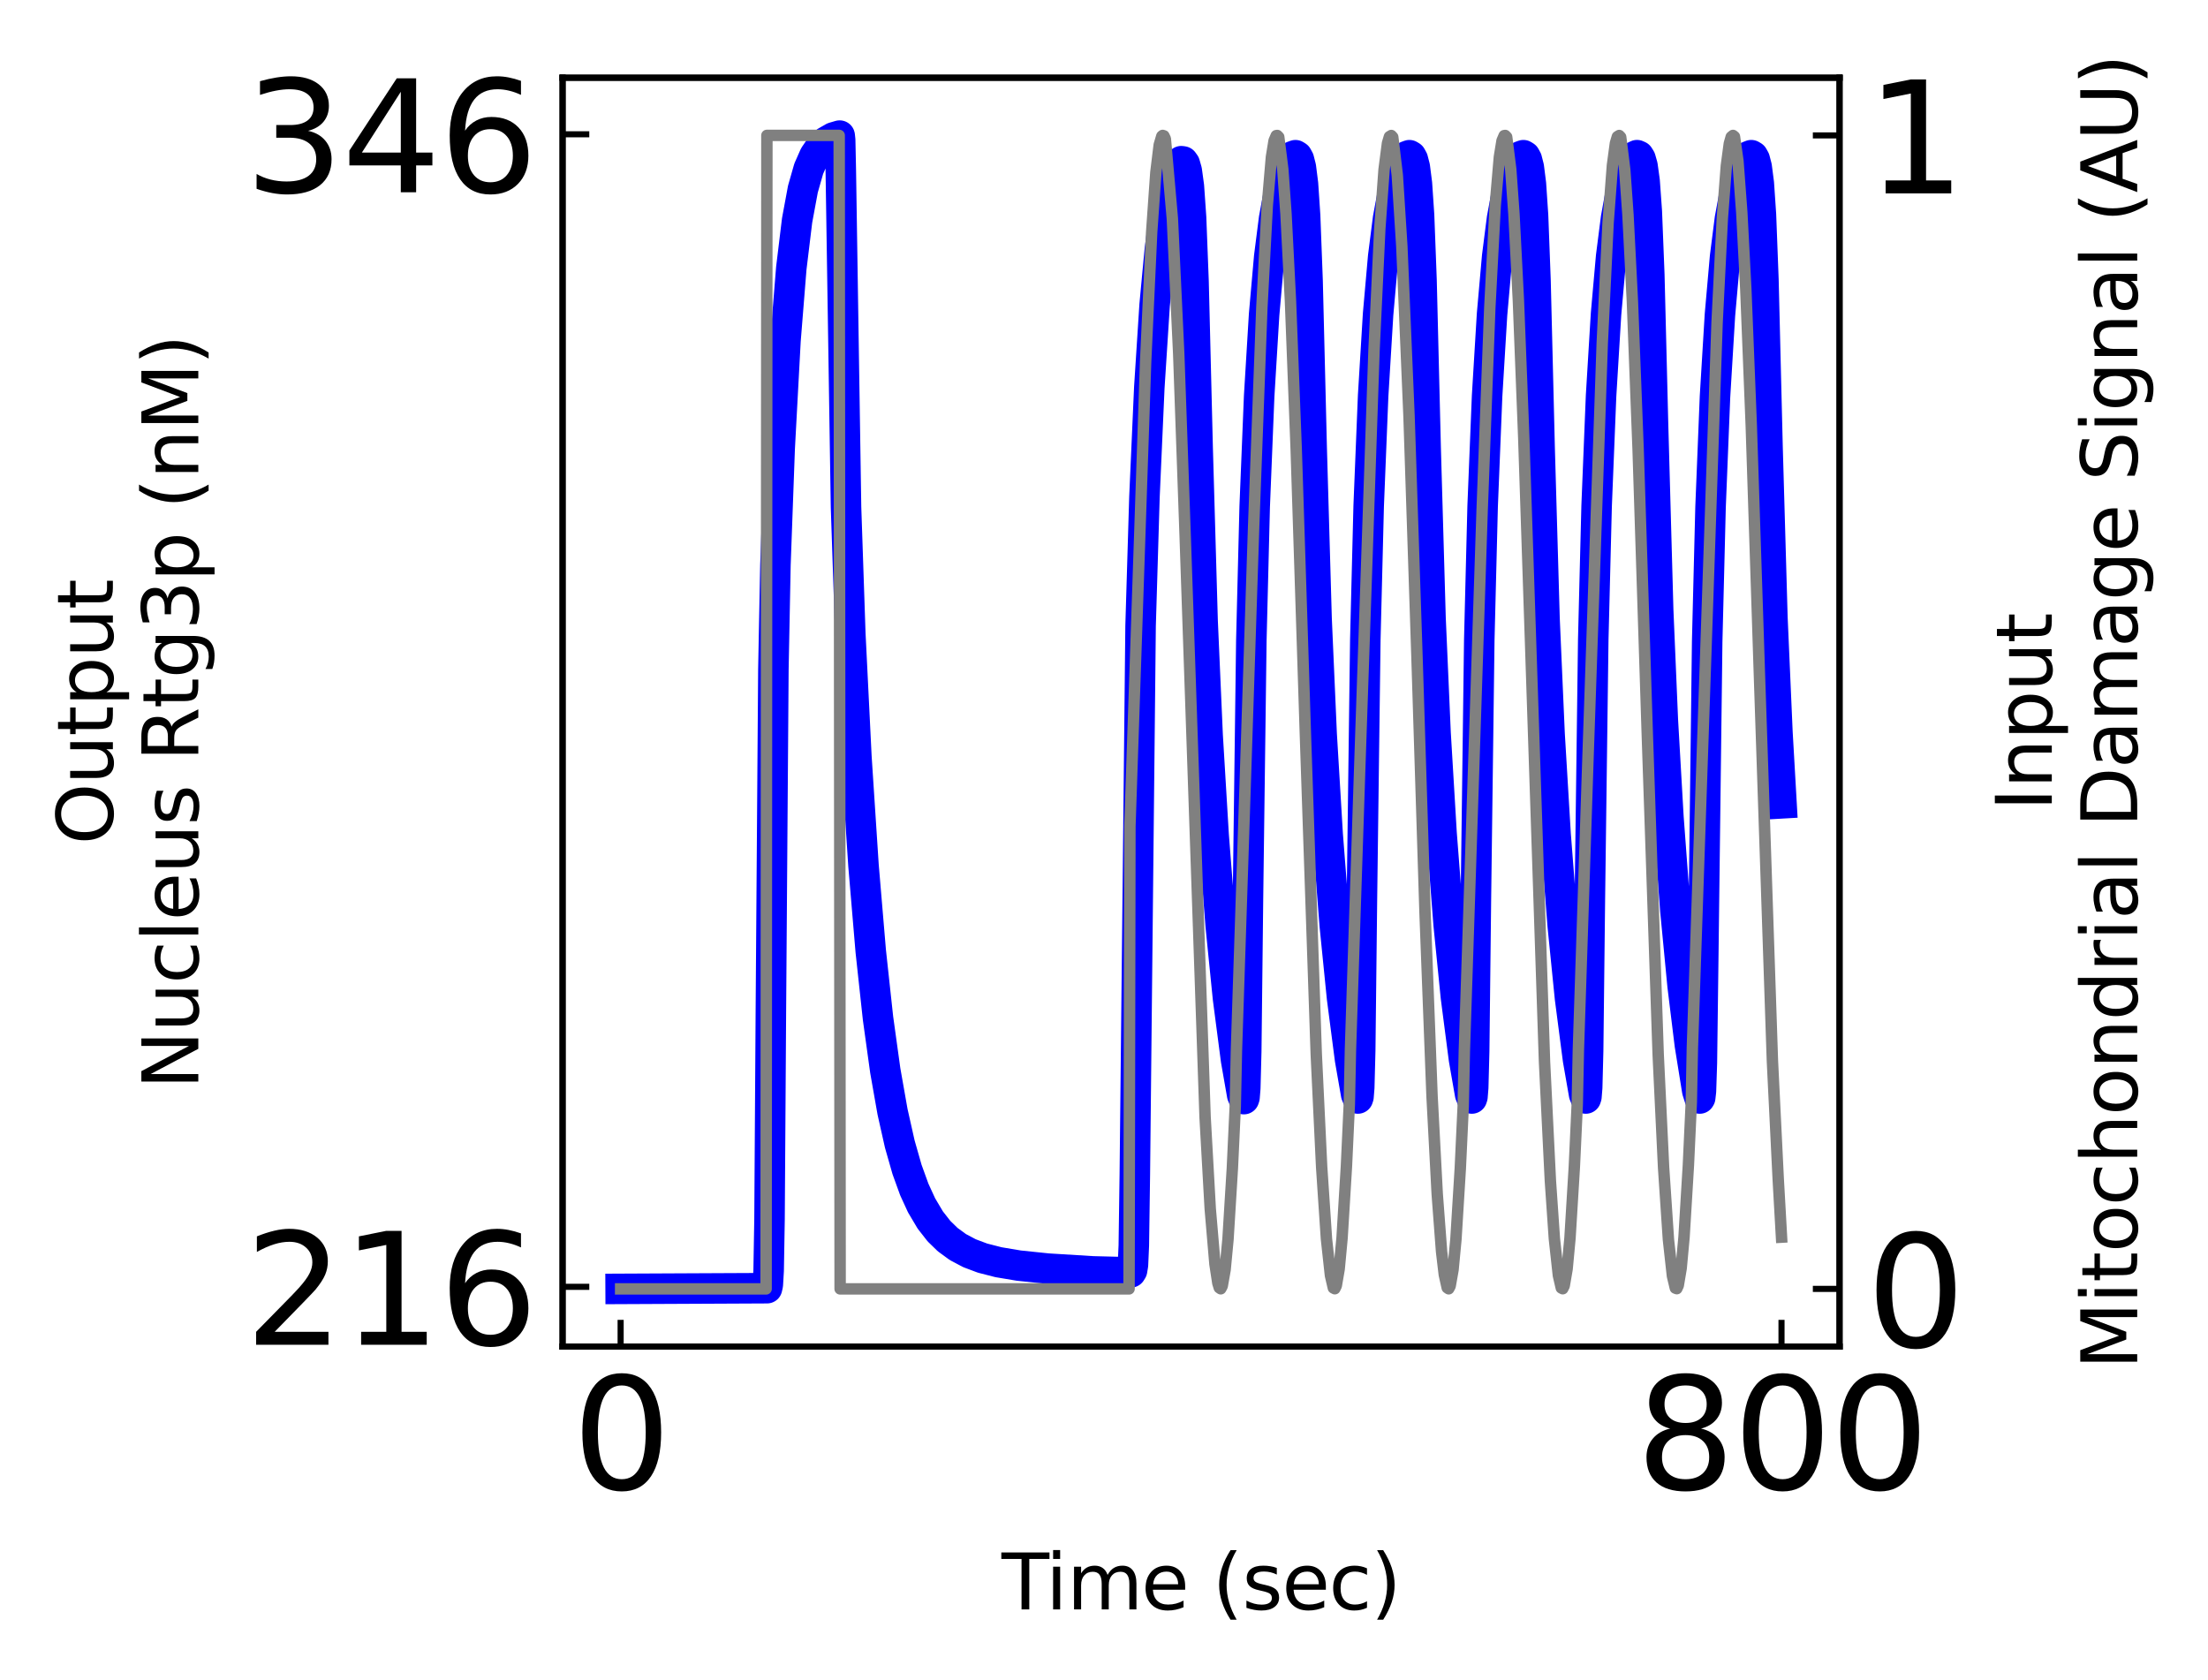 <?xml version="1.0" encoding="utf-8" standalone="no"?>
<!DOCTYPE svg PUBLIC "-//W3C//DTD SVG 1.1//EN"
  "http://www.w3.org/Graphics/SVG/1.1/DTD/svg11.dtd">
<svg height="220.242pt" version="1.1" viewBox="0 0 289.452 220.242" width="289.452pt" xmlns="http://www.w3.org/2000/svg" xmlns:xlink="http://www.w3.org/1999/xlink">
 <defs>
  <style type="text/css">*{stroke-linecap:butt;stroke-linejoin:round;}</style>
 </defs>
 <g id="figure_1">
  <g id="patch_1">
   <path d="M -0 220.242 
L 289.452 220.242 
L 289.452 0 
L -0 0 
z
" style="fill:none;"/>
  </g>
  <g id="axes_1">
   <g id="patch_2">
    <path d="M 73.751 176.508 
L 241.151 176.508 
L 241.151 10.188 
L 73.751 10.188 
z
" style="fill:none;"/>
   </g>
   <g id="matplotlib.axis_1">
    <g id="xtick_1">
     <g id="line2d_1">
      <defs>
       <path d="M 0 0 
L 0 -3.5 
" id="m66bf17d774" style="stroke:#000000;stroke-width:0.8;"/>
      </defs>
      <g>
       <use style="stroke:#000000;stroke-width:0.8;" x="81.36" xlink:href="#m66bf17d774" y="176.508"/>
      </g>
     </g>
     <g id="text_1">
      <!-- 0 -->
      <g transform="translate(74.998 195.205)scale(0.2 -0.2)">
       <defs>
        <path d="M 2034 4250 
Q 1547 4250 1301 3770 
Q 1056 3291 1056 2328 
Q 1056 1369 1301 889 
Q 1547 409 2034 409 
Q 2525 409 2770 889 
Q 3016 1369 3016 2328 
Q 3016 3291 2770 3770 
Q 2525 4250 2034 4250 
z
M 2034 4750 
Q 2819 4750 3233 4129 
Q 3647 3509 3647 2328 
Q 3647 1150 3233 529 
Q 2819 -91 2034 -91 
Q 1250 -91 836 529 
Q 422 1150 422 2328 
Q 422 3509 836 4129 
Q 1250 4750 2034 4750 
z
" id="DejaVuSans-30" transform="scale(0.016)"/>
       </defs>
       <use xlink:href="#DejaVuSans-30"/>
      </g>
     </g>
    </g>
    <g id="xtick_2">
     <g id="line2d_2">
      <g>
       <use style="stroke:#000000;stroke-width:0.8;" x="233.542" xlink:href="#m66bf17d774" y="176.508"/>
      </g>
     </g>
     <g id="text_2">
      <!-- 800 -->
      <g transform="translate(214.454 195.205)scale(0.2 -0.2)">
       <defs>
        <path d="M 2034 2216 
Q 1584 2216 1326 1975 
Q 1069 1734 1069 1313 
Q 1069 891 1326 650 
Q 1584 409 2034 409 
Q 2484 409 2743 651 
Q 3003 894 3003 1313 
Q 3003 1734 2745 1975 
Q 2488 2216 2034 2216 
z
M 1403 2484 
Q 997 2584 770 2862 
Q 544 3141 544 3541 
Q 544 4100 942 4425 
Q 1341 4750 2034 4750 
Q 2731 4750 3128 4425 
Q 3525 4100 3525 3541 
Q 3525 3141 3298 2862 
Q 3072 2584 2669 2484 
Q 3125 2378 3379 2068 
Q 3634 1759 3634 1313 
Q 3634 634 3220 271 
Q 2806 -91 2034 -91 
Q 1263 -91 848 271 
Q 434 634 434 1313 
Q 434 1759 690 2068 
Q 947 2378 1403 2484 
z
M 1172 3481 
Q 1172 3119 1398 2916 
Q 1625 2713 2034 2713 
Q 2441 2713 2670 2916 
Q 2900 3119 2900 3481 
Q 2900 3844 2670 4047 
Q 2441 4250 2034 4250 
Q 1625 4250 1398 4047 
Q 1172 3844 1172 3481 
z
" id="DejaVuSans-38" transform="scale(0.016)"/>
       </defs>
       <use xlink:href="#DejaVuSans-38"/>
       <use x="63.623" xlink:href="#DejaVuSans-30"/>
       <use x="127.246" xlink:href="#DejaVuSans-30"/>
      </g>
     </g>
    </g>
    <g id="text_3">
     <!-- Time (sec) -->
     <g transform="translate(131.296 210.962)scale(0.1 -0.1)">
      <defs>
       <path d="M -19 4666 
L 3928 4666 
L 3928 4134 
L 2272 4134 
L 2272 0 
L 1638 0 
L 1638 4134 
L -19 4134 
L -19 4666 
z
" id="DejaVuSans-54" transform="scale(0.016)"/>
       <path d="M 603 3500 
L 1178 3500 
L 1178 0 
L 603 0 
L 603 3500 
z
M 603 4863 
L 1178 4863 
L 1178 4134 
L 603 4134 
L 603 4863 
z
" id="DejaVuSans-69" transform="scale(0.016)"/>
       <path d="M 3328 2828 
Q 3544 3216 3844 3400 
Q 4144 3584 4550 3584 
Q 5097 3584 5394 3201 
Q 5691 2819 5691 2113 
L 5691 0 
L 5113 0 
L 5113 2094 
Q 5113 2597 4934 2840 
Q 4756 3084 4391 3084 
Q 3944 3084 3684 2787 
Q 3425 2491 3425 1978 
L 3425 0 
L 2847 0 
L 2847 2094 
Q 2847 2600 2669 2842 
Q 2491 3084 2119 3084 
Q 1678 3084 1418 2786 
Q 1159 2488 1159 1978 
L 1159 0 
L 581 0 
L 581 3500 
L 1159 3500 
L 1159 2956 
Q 1356 3278 1631 3431 
Q 1906 3584 2284 3584 
Q 2666 3584 2933 3390 
Q 3200 3197 3328 2828 
z
" id="DejaVuSans-6d" transform="scale(0.016)"/>
       <path d="M 3597 1894 
L 3597 1613 
L 953 1613 
Q 991 1019 1311 708 
Q 1631 397 2203 397 
Q 2534 397 2845 478 
Q 3156 559 3463 722 
L 3463 178 
Q 3153 47 2828 -22 
Q 2503 -91 2169 -91 
Q 1331 -91 842 396 
Q 353 884 353 1716 
Q 353 2575 817 3079 
Q 1281 3584 2069 3584 
Q 2775 3584 3186 3129 
Q 3597 2675 3597 1894 
z
M 3022 2063 
Q 3016 2534 2758 2815 
Q 2500 3097 2075 3097 
Q 1594 3097 1305 2825 
Q 1016 2553 972 2059 
L 3022 2063 
z
" id="DejaVuSans-65" transform="scale(0.016)"/>
       <path id="DejaVuSans-20" transform="scale(0.016)"/>
       <path d="M 1984 4856 
Q 1566 4138 1362 3434 
Q 1159 2731 1159 2009 
Q 1159 1288 1364 580 
Q 1569 -128 1984 -844 
L 1484 -844 
Q 1016 -109 783 600 
Q 550 1309 550 2009 
Q 550 2706 781 3412 
Q 1013 4119 1484 4856 
L 1984 4856 
z
" id="DejaVuSans-28" transform="scale(0.016)"/>
       <path d="M 2834 3397 
L 2834 2853 
Q 2591 2978 2328 3040 
Q 2066 3103 1784 3103 
Q 1356 3103 1142 2972 
Q 928 2841 928 2578 
Q 928 2378 1081 2264 
Q 1234 2150 1697 2047 
L 1894 2003 
Q 2506 1872 2764 1633 
Q 3022 1394 3022 966 
Q 3022 478 2636 193 
Q 2250 -91 1575 -91 
Q 1294 -91 989 -36 
Q 684 19 347 128 
L 347 722 
Q 666 556 975 473 
Q 1284 391 1588 391 
Q 1994 391 2212 530 
Q 2431 669 2431 922 
Q 2431 1156 2273 1281 
Q 2116 1406 1581 1522 
L 1381 1569 
Q 847 1681 609 1914 
Q 372 2147 372 2553 
Q 372 3047 722 3315 
Q 1072 3584 1716 3584 
Q 2034 3584 2315 3537 
Q 2597 3491 2834 3397 
z
" id="DejaVuSans-73" transform="scale(0.016)"/>
       <path d="M 3122 3366 
L 3122 2828 
Q 2878 2963 2633 3030 
Q 2388 3097 2138 3097 
Q 1578 3097 1268 2742 
Q 959 2388 959 1747 
Q 959 1106 1268 751 
Q 1578 397 2138 397 
Q 2388 397 2633 464 
Q 2878 531 3122 666 
L 3122 134 
Q 2881 22 2623 -34 
Q 2366 -91 2075 -91 
Q 1284 -91 818 406 
Q 353 903 353 1747 
Q 353 2603 823 3093 
Q 1294 3584 2113 3584 
Q 2378 3584 2631 3529 
Q 2884 3475 3122 3366 
z
" id="DejaVuSans-63" transform="scale(0.016)"/>
       <path d="M 513 4856 
L 1013 4856 
Q 1481 4119 1714 3412 
Q 1947 2706 1947 2009 
Q 1947 1309 1714 600 
Q 1481 -109 1013 -844 
L 513 -844 
Q 928 -128 1133 580 
Q 1338 1288 1338 2009 
Q 1338 2731 1133 3434 
Q 928 4138 513 4856 
z
" id="DejaVuSans-29" transform="scale(0.016)"/>
      </defs>
      <use xlink:href="#DejaVuSans-54"/>
      <use x="57.959" xlink:href="#DejaVuSans-69"/>
      <use x="85.742" xlink:href="#DejaVuSans-6d"/>
      <use x="183.154" xlink:href="#DejaVuSans-65"/>
      <use x="244.678" xlink:href="#DejaVuSans-20"/>
      <use x="276.465" xlink:href="#DejaVuSans-28"/>
      <use x="315.479" xlink:href="#DejaVuSans-73"/>
      <use x="367.578" xlink:href="#DejaVuSans-65"/>
      <use x="429.102" xlink:href="#DejaVuSans-63"/>
      <use x="484.082" xlink:href="#DejaVuSans-29"/>
     </g>
    </g>
   </g>
   <g id="matplotlib.axis_2">
    <g id="ytick_1">
     <g id="line2d_3">
      <defs>
       <path d="M 0 0 
L 3.5 0 
" id="m8af5ecc81e" style="stroke:#000000;stroke-width:0.8;"/>
      </defs>
      <g>
       <use style="stroke:#000000;stroke-width:0.8;" x="73.751" xlink:href="#m8af5ecc81e" y="168.676"/>
      </g>
     </g>
     <g id="text_4">
      <!-- 216 -->
      <g transform="translate(32.076 176.275)scale(0.2 -0.2)">
       <defs>
        <path d="M 1228 531 
L 3431 531 
L 3431 0 
L 469 0 
L 469 531 
Q 828 903 1448 1529 
Q 2069 2156 2228 2338 
Q 2531 2678 2651 2914 
Q 2772 3150 2772 3378 
Q 2772 3750 2511 3984 
Q 2250 4219 1831 4219 
Q 1534 4219 1204 4116 
Q 875 4013 500 3803 
L 500 4441 
Q 881 4594 1212 4672 
Q 1544 4750 1819 4750 
Q 2544 4750 2975 4387 
Q 3406 4025 3406 3419 
Q 3406 3131 3298 2873 
Q 3191 2616 2906 2266 
Q 2828 2175 2409 1742 
Q 1991 1309 1228 531 
z
" id="DejaVuSans-32" transform="scale(0.016)"/>
        <path d="M 794 531 
L 1825 531 
L 1825 4091 
L 703 3866 
L 703 4441 
L 1819 4666 
L 2450 4666 
L 2450 531 
L 3481 531 
L 3481 0 
L 794 0 
L 794 531 
z
" id="DejaVuSans-31" transform="scale(0.016)"/>
        <path d="M 2113 2584 
Q 1688 2584 1439 2293 
Q 1191 2003 1191 1497 
Q 1191 994 1439 701 
Q 1688 409 2113 409 
Q 2538 409 2786 701 
Q 3034 994 3034 1497 
Q 3034 2003 2786 2293 
Q 2538 2584 2113 2584 
z
M 3366 4563 
L 3366 3988 
Q 3128 4100 2886 4159 
Q 2644 4219 2406 4219 
Q 1781 4219 1451 3797 
Q 1122 3375 1075 2522 
Q 1259 2794 1537 2939 
Q 1816 3084 2150 3084 
Q 2853 3084 3261 2657 
Q 3669 2231 3669 1497 
Q 3669 778 3244 343 
Q 2819 -91 2113 -91 
Q 1303 -91 875 529 
Q 447 1150 447 2328 
Q 447 3434 972 4092 
Q 1497 4750 2381 4750 
Q 2619 4750 2861 4703 
Q 3103 4656 3366 4563 
z
" id="DejaVuSans-36" transform="scale(0.016)"/>
       </defs>
       <use xlink:href="#DejaVuSans-32"/>
       <use x="63.623" xlink:href="#DejaVuSans-31"/>
       <use x="127.246" xlink:href="#DejaVuSans-36"/>
      </g>
     </g>
    </g>
    <g id="ytick_2">
     <g id="line2d_4">
      <g>
       <use style="stroke:#000000;stroke-width:0.8;" x="73.751" xlink:href="#m8af5ecc81e" y="17.602"/>
      </g>
     </g>
     <g id="text_5">
      <!-- 346 -->
      <g transform="translate(32.076 25.2)scale(0.2 -0.2)">
       <defs>
        <path d="M 2597 2516 
Q 3050 2419 3304 2112 
Q 3559 1806 3559 1356 
Q 3559 666 3084 287 
Q 2609 -91 1734 -91 
Q 1441 -91 1130 -33 
Q 819 25 488 141 
L 488 750 
Q 750 597 1062 519 
Q 1375 441 1716 441 
Q 2309 441 2620 675 
Q 2931 909 2931 1356 
Q 2931 1769 2642 2001 
Q 2353 2234 1838 2234 
L 1294 2234 
L 1294 2753 
L 1863 2753 
Q 2328 2753 2575 2939 
Q 2822 3125 2822 3475 
Q 2822 3834 2567 4026 
Q 2313 4219 1838 4219 
Q 1578 4219 1281 4162 
Q 984 4106 628 3988 
L 628 4550 
Q 988 4650 1302 4700 
Q 1616 4750 1894 4750 
Q 2613 4750 3031 4423 
Q 3450 4097 3450 3541 
Q 3450 3153 3228 2886 
Q 3006 2619 2597 2516 
z
" id="DejaVuSans-33" transform="scale(0.016)"/>
        <path d="M 2419 4116 
L 825 1625 
L 2419 1625 
L 2419 4116 
z
M 2253 4666 
L 3047 4666 
L 3047 1625 
L 3713 1625 
L 3713 1100 
L 3047 1100 
L 3047 0 
L 2419 0 
L 2419 1100 
L 313 1100 
L 313 1709 
L 2253 4666 
z
" id="DejaVuSans-34" transform="scale(0.016)"/>
       </defs>
       <use xlink:href="#DejaVuSans-33"/>
       <use x="63.623" xlink:href="#DejaVuSans-34"/>
       <use x="127.246" xlink:href="#DejaVuSans-36"/>
      </g>
     </g>
    </g>
    <g id="text_6">
     <!-- Output -->
     <g transform="translate(14.798 110.716)rotate(-90)scale(0.1 -0.1)">
      <defs>
       <path d="M 2522 4238 
Q 1834 4238 1429 3725 
Q 1025 3213 1025 2328 
Q 1025 1447 1429 934 
Q 1834 422 2522 422 
Q 3209 422 3611 934 
Q 4013 1447 4013 2328 
Q 4013 3213 3611 3725 
Q 3209 4238 2522 4238 
z
M 2522 4750 
Q 3503 4750 4090 4092 
Q 4678 3434 4678 2328 
Q 4678 1225 4090 567 
Q 3503 -91 2522 -91 
Q 1538 -91 948 565 
Q 359 1222 359 2328 
Q 359 3434 948 4092 
Q 1538 4750 2522 4750 
z
" id="DejaVuSans-4f" transform="scale(0.016)"/>
       <path d="M 544 1381 
L 544 3500 
L 1119 3500 
L 1119 1403 
Q 1119 906 1312 657 
Q 1506 409 1894 409 
Q 2359 409 2629 706 
Q 2900 1003 2900 1516 
L 2900 3500 
L 3475 3500 
L 3475 0 
L 2900 0 
L 2900 538 
Q 2691 219 2414 64 
Q 2138 -91 1772 -91 
Q 1169 -91 856 284 
Q 544 659 544 1381 
z
M 1991 3584 
L 1991 3584 
z
" id="DejaVuSans-75" transform="scale(0.016)"/>
       <path d="M 1172 4494 
L 1172 3500 
L 2356 3500 
L 2356 3053 
L 1172 3053 
L 1172 1153 
Q 1172 725 1289 603 
Q 1406 481 1766 481 
L 2356 481 
L 2356 0 
L 1766 0 
Q 1100 0 847 248 
Q 594 497 594 1153 
L 594 3053 
L 172 3053 
L 172 3500 
L 594 3500 
L 594 4494 
L 1172 4494 
z
" id="DejaVuSans-74" transform="scale(0.016)"/>
       <path d="M 1159 525 
L 1159 -1331 
L 581 -1331 
L 581 3500 
L 1159 3500 
L 1159 2969 
Q 1341 3281 1617 3432 
Q 1894 3584 2278 3584 
Q 2916 3584 3314 3078 
Q 3713 2572 3713 1747 
Q 3713 922 3314 415 
Q 2916 -91 2278 -91 
Q 1894 -91 1617 61 
Q 1341 213 1159 525 
z
M 3116 1747 
Q 3116 2381 2855 2742 
Q 2594 3103 2138 3103 
Q 1681 3103 1420 2742 
Q 1159 2381 1159 1747 
Q 1159 1113 1420 752 
Q 1681 391 2138 391 
Q 2594 391 2855 752 
Q 3116 1113 3116 1747 
z
" id="DejaVuSans-70" transform="scale(0.016)"/>
      </defs>
      <use xlink:href="#DejaVuSans-4f"/>
      <use x="78.711" xlink:href="#DejaVuSans-75"/>
      <use x="142.09" xlink:href="#DejaVuSans-74"/>
      <use x="181.299" xlink:href="#DejaVuSans-70"/>
      <use x="244.775" xlink:href="#DejaVuSans-75"/>
      <use x="308.154" xlink:href="#DejaVuSans-74"/>
     </g>
     <!-- Nucleus Rtg3p (nM) -->
     <g transform="translate(25.996 142.772)rotate(-90)scale(0.1 -0.1)">
      <defs>
       <path d="M 628 4666 
L 1478 4666 
L 3547 763 
L 3547 4666 
L 4159 4666 
L 4159 0 
L 3309 0 
L 1241 3903 
L 1241 0 
L 628 0 
L 628 4666 
z
" id="DejaVuSans-4e" transform="scale(0.016)"/>
       <path d="M 603 4863 
L 1178 4863 
L 1178 0 
L 603 0 
L 603 4863 
z
" id="DejaVuSans-6c" transform="scale(0.016)"/>
       <path d="M 2841 2188 
Q 3044 2119 3236 1894 
Q 3428 1669 3622 1275 
L 4263 0 
L 3584 0 
L 2988 1197 
Q 2756 1666 2539 1819 
Q 2322 1972 1947 1972 
L 1259 1972 
L 1259 0 
L 628 0 
L 628 4666 
L 2053 4666 
Q 2853 4666 3247 4331 
Q 3641 3997 3641 3322 
Q 3641 2881 3436 2590 
Q 3231 2300 2841 2188 
z
M 1259 4147 
L 1259 2491 
L 2053 2491 
Q 2509 2491 2742 2702 
Q 2975 2913 2975 3322 
Q 2975 3731 2742 3939 
Q 2509 4147 2053 4147 
L 1259 4147 
z
" id="DejaVuSans-52" transform="scale(0.016)"/>
       <path d="M 2906 1791 
Q 2906 2416 2648 2759 
Q 2391 3103 1925 3103 
Q 1463 3103 1205 2759 
Q 947 2416 947 1791 
Q 947 1169 1205 825 
Q 1463 481 1925 481 
Q 2391 481 2648 825 
Q 2906 1169 2906 1791 
z
M 3481 434 
Q 3481 -459 3084 -895 
Q 2688 -1331 1869 -1331 
Q 1566 -1331 1297 -1286 
Q 1028 -1241 775 -1147 
L 775 -588 
Q 1028 -725 1275 -790 
Q 1522 -856 1778 -856 
Q 2344 -856 2625 -561 
Q 2906 -266 2906 331 
L 2906 616 
Q 2728 306 2450 153 
Q 2172 0 1784 0 
Q 1141 0 747 490 
Q 353 981 353 1791 
Q 353 2603 747 3093 
Q 1141 3584 1784 3584 
Q 2172 3584 2450 3431 
Q 2728 3278 2906 2969 
L 2906 3500 
L 3481 3500 
L 3481 434 
z
" id="DejaVuSans-67" transform="scale(0.016)"/>
       <path d="M 3513 2113 
L 3513 0 
L 2938 0 
L 2938 2094 
Q 2938 2591 2744 2837 
Q 2550 3084 2163 3084 
Q 1697 3084 1428 2787 
Q 1159 2491 1159 1978 
L 1159 0 
L 581 0 
L 581 3500 
L 1159 3500 
L 1159 2956 
Q 1366 3272 1645 3428 
Q 1925 3584 2291 3584 
Q 2894 3584 3203 3211 
Q 3513 2838 3513 2113 
z
" id="DejaVuSans-6e" transform="scale(0.016)"/>
       <path d="M 628 4666 
L 1569 4666 
L 2759 1491 
L 3956 4666 
L 4897 4666 
L 4897 0 
L 4281 0 
L 4281 4097 
L 3078 897 
L 2444 897 
L 1241 4097 
L 1241 0 
L 628 0 
L 628 4666 
z
" id="DejaVuSans-4d" transform="scale(0.016)"/>
      </defs>
      <use xlink:href="#DejaVuSans-4e"/>
      <use x="74.805" xlink:href="#DejaVuSans-75"/>
      <use x="138.184" xlink:href="#DejaVuSans-63"/>
      <use x="193.164" xlink:href="#DejaVuSans-6c"/>
      <use x="220.947" xlink:href="#DejaVuSans-65"/>
      <use x="282.471" xlink:href="#DejaVuSans-75"/>
      <use x="345.85" xlink:href="#DejaVuSans-73"/>
      <use x="397.949" xlink:href="#DejaVuSans-20"/>
      <use x="429.736" xlink:href="#DejaVuSans-52"/>
      <use x="499.219" xlink:href="#DejaVuSans-74"/>
      <use x="538.428" xlink:href="#DejaVuSans-67"/>
      <use x="601.904" xlink:href="#DejaVuSans-33"/>
      <use x="665.527" xlink:href="#DejaVuSans-70"/>
      <use x="729.004" xlink:href="#DejaVuSans-20"/>
      <use x="760.791" xlink:href="#DejaVuSans-28"/>
      <use x="799.805" xlink:href="#DejaVuSans-6e"/>
      <use x="863.184" xlink:href="#DejaVuSans-4d"/>
      <use x="949.463" xlink:href="#DejaVuSans-29"/>
     </g>
    </g>
   </g>
   <g id="line2d_5">
    <path clip-path="url(#pb76202bd7f)" d="M 81.36 168.947 
L 100.552 168.856 
L 100.654 168.41 
L 100.763 166.552 
L 100.879 159.783 
L 101.056 132.582 
L 101.385 87.738 
L 101.653 74.048 
L 102.212 58.737 
L 102.973 44.618 
L 103.734 35.151 
L 104.495 28.887 
L 105.256 24.784 
L 106.017 22.117 
L 106.778 20.392 
L 107.539 19.279 
L 108.3 18.564 
L 109.251 18.017 
L 110.073 17.776 
L 110.08 17.794 
L 110.139 18.36 
L 110.222 22.299 
L 110.907 66.461 
L 111.467 83.018 
L 112.267 99.191 
L 113.199 113.445 
L 114.15 124.695 
L 115.101 133.469 
L 116.053 140.339 
L 117.004 145.729 
L 117.955 149.963 
L 118.906 153.294 
L 119.857 155.919 
L 120.808 157.991 
L 121.95 159.916 
L 123.091 161.375 
L 124.232 162.487 
L 125.564 163.461 
L 127.086 164.269 
L 128.798 164.912 
L 130.89 165.449 
L 133.553 165.896 
L 137.358 166.291 
L 143.255 166.653 
L 148.245 166.78 
L 148.404 166.524 
L 148.523 165.81 
L 148.635 163.272 
L 148.768 153.952 
L 149.522 82.045 
L 150.028 65.172 
L 150.666 50.796 
L 151.363 39.976 
L 152.04 32.758 
L 152.585 28.62 
L 153.269 24.967 
L 153.924 22.675 
L 154.468 21.508 
L 154.859 21.129 
L 155.096 21.165 
L 155.319 21.478 
L 155.574 22.365 
L 155.854 24.415 
L 156.139 28.497 
L 156.462 36.871 
L 157 58.646 
L 157.651 81.365 
L 158.311 96.386 
L 159.098 109.469 
L 160.031 121.405 
L 160.982 130.855 
L 162.039 138.957 
L 162.84 143.535 
L 163.064 144.072 
L 163.075 144.065 
L 163.147 143.846 
L 163.246 142.625 
L 163.372 137.805 
L 163.601 117.718 
L 164.041 83.948 
L 164.481 66.411 
L 165.066 51.946 
L 165.717 41.216 
L 166.387 33.64 
L 167.024 28.637 
L 167.732 24.842 
L 168.383 22.518 
L 169.001 21.093 
L 169.476 20.471 
L 169.824 20.345 
L 170.052 20.489 
L 170.275 20.901 
L 170.533 21.909 
L 170.812 24.112 
L 171.09 28.263 
L 171.413 36.795 
L 171.951 58.711 
L 172.594 81.105 
L 173.258 96.22 
L 174.049 109.394 
L 174.984 121.369 
L 175.935 130.828 
L 176.986 138.901 
L 177.781 143.455 
L 178.005 143.992 
L 178.016 143.985 
L 178.088 143.766 
L 178.187 142.544 
L 178.313 137.713 
L 178.542 117.587 
L 178.982 83.845 
L 179.423 66.334 
L 180.008 51.89 
L 180.659 41.175 
L 181.329 33.608 
L 181.968 28.609 
L 182.67 24.847 
L 183.316 22.537 
L 183.935 21.101 
L 184.412 20.473 
L 184.759 20.343 
L 184.988 20.482 
L 185.211 20.888 
L 185.469 21.884 
L 185.748 24.068 
L 186.027 28.195 
L 186.35 36.701 
L 186.889 58.625 
L 187.531 81.021 
L 188.191 96.087 
L 188.978 109.226 
L 189.911 121.217 
L 190.862 130.709 
L 191.919 138.85 
L 192.721 143.45 
L 192.945 143.992 
L 192.956 143.985 
L 193.028 143.768 
L 193.127 142.55 
L 193.253 137.735 
L 193.482 117.66 
L 193.921 83.904 
L 194.362 66.377 
L 194.947 51.92 
L 195.597 41.198 
L 196.267 33.628 
L 196.905 28.629 
L 197.613 24.837 
L 198.264 22.515 
L 198.881 21.09 
L 199.357 20.469 
L 199.704 20.343 
L 199.932 20.487 
L 200.155 20.898 
L 200.413 21.906 
L 200.692 24.108 
L 200.971 28.259 
L 201.293 36.789 
L 201.832 58.705 
L 202.475 81.099 
L 203.138 96.212 
L 203.929 109.385 
L 204.864 121.361 
L 205.815 130.821 
L 206.867 138.897 
L 207.662 143.454 
L 207.886 143.992 
L 207.897 143.985 
L 207.969 143.766 
L 208.068 142.544 
L 208.193 137.716 
L 208.423 117.598 
L 208.863 83.854 
L 209.304 66.34 
L 209.888 51.894 
L 210.539 41.178 
L 211.209 33.611 
L 211.848 28.612 
L 212.458 25.261 
L 213.141 22.701 
L 213.771 21.18 
L 214.252 20.508 
L 214.599 20.34 
L 214.832 20.444 
L 215.055 20.798 
L 215.317 21.717 
L 215.596 23.73 
L 215.882 27.705 
L 216.211 36.022 
L 216.697 55.496 
L 217.375 79.978 
L 217.988 94.443 
L 218.718 107.115 
L 219.626 119.302 
L 220.577 129.217 
L 221.528 136.962 
L 222.498 142.988 
L 222.819 143.993 
L 222.884 143.883 
L 222.982 143.028 
L 223.104 139.323 
L 223.293 124.659 
L 223.799 84.072 
L 224.239 66.498 
L 224.823 52.007 
L 225.473 41.265 
L 226.142 33.685 
L 226.777 28.689 
L 227.478 24.904 
L 228.131 22.555 
L 228.752 21.109 
L 229.229 20.476 
L 229.577 20.342 
L 229.805 20.478 
L 230.029 20.879 
L 230.287 21.868 
L 230.567 24.038 
L 230.846 28.147 
L 231.17 36.634 
L 231.709 58.565 
L 232.35 80.961 
L 233.008 95.993 
L 233.542 105.305 
L 233.542 105.305 
" style="fill:none;stroke:#0000ff;stroke-linecap:square;stroke-width:4;"/>
   </g>
   <g id="patch_3">
    <path d="M 73.751 176.508 
L 73.751 10.188 
" style="fill:none;stroke:#000000;stroke-linecap:square;stroke-linejoin:miter;stroke-width:0.8;"/>
   </g>
   <g id="patch_4">
    <path d="M 241.151 176.508 
L 241.151 10.188 
" style="fill:none;stroke:#000000;stroke-linecap:square;stroke-linejoin:miter;stroke-width:0.8;"/>
   </g>
   <g id="patch_5">
    <path d="M 73.751 176.508 
L 241.151 176.508 
" style="fill:none;stroke:#000000;stroke-linecap:square;stroke-linejoin:miter;stroke-width:0.8;"/>
   </g>
   <g id="patch_6">
    <path d="M 73.751 10.188 
L 241.151 10.188 
" style="fill:none;stroke:#000000;stroke-linecap:square;stroke-linejoin:miter;stroke-width:0.8;"/>
   </g>
  </g>
  <g id="axes_2">
   <g id="matplotlib.axis_3">
    <g id="ytick_3">
     <g id="line2d_6">
      <defs>
       <path d="M 0 0 
L -3.5 0 
" id="mb4f7eac184" style="stroke:#000000;stroke-width:0.8;"/>
      </defs>
      <g>
       <use style="stroke:#000000;stroke-width:0.8;" x="241.151" xlink:href="#mb4f7eac184" y="168.948"/>
      </g>
     </g>
     <g id="text_7">
      <!-- 0 -->
      <g transform="translate(244.651 176.546)scale(0.2 -0.2)">
       <use xlink:href="#DejaVuSans-30"/>
      </g>
     </g>
    </g>
    <g id="ytick_4">
     <g id="line2d_7">
      <g>
       <use style="stroke:#000000;stroke-width:0.8;" x="241.151" xlink:href="#mb4f7eac184" y="17.748"/>
      </g>
     </g>
     <g id="text_8">
      <!-- 1 -->
      <g transform="translate(244.651 25.346)scale(0.2 -0.2)">
       <use xlink:href="#DejaVuSans-31"/>
      </g>
     </g>
    </g>
    <g id="text_9">
     <!-- Input -->
     <g transform="translate(268.974 106.295)rotate(-90)scale(0.1 -0.1)">
      <defs>
       <path d="M 628 4666 
L 1259 4666 
L 1259 0 
L 628 0 
L 628 4666 
z
" id="DejaVuSans-49" transform="scale(0.016)"/>
      </defs>
      <use xlink:href="#DejaVuSans-49"/>
      <use x="29.492" xlink:href="#DejaVuSans-6e"/>
      <use x="92.871" xlink:href="#DejaVuSans-70"/>
      <use x="156.348" xlink:href="#DejaVuSans-75"/>
      <use x="219.727" xlink:href="#DejaVuSans-74"/>
     </g>
     <!-- Mitochondrial Damage Signal (AU) -->
     <g transform="translate(280.172 179.495)rotate(-90)scale(0.1 -0.1)">
      <defs>
       <path d="M 1959 3097 
Q 1497 3097 1228 2736 
Q 959 2375 959 1747 
Q 959 1119 1226 758 
Q 1494 397 1959 397 
Q 2419 397 2687 759 
Q 2956 1122 2956 1747 
Q 2956 2369 2687 2733 
Q 2419 3097 1959 3097 
z
M 1959 3584 
Q 2709 3584 3137 3096 
Q 3566 2609 3566 1747 
Q 3566 888 3137 398 
Q 2709 -91 1959 -91 
Q 1206 -91 779 398 
Q 353 888 353 1747 
Q 353 2609 779 3096 
Q 1206 3584 1959 3584 
z
" id="DejaVuSans-6f" transform="scale(0.016)"/>
       <path d="M 3513 2113 
L 3513 0 
L 2938 0 
L 2938 2094 
Q 2938 2591 2744 2837 
Q 2550 3084 2163 3084 
Q 1697 3084 1428 2787 
Q 1159 2491 1159 1978 
L 1159 0 
L 581 0 
L 581 4863 
L 1159 4863 
L 1159 2956 
Q 1366 3272 1645 3428 
Q 1925 3584 2291 3584 
Q 2894 3584 3203 3211 
Q 3513 2838 3513 2113 
z
" id="DejaVuSans-68" transform="scale(0.016)"/>
       <path d="M 2906 2969 
L 2906 4863 
L 3481 4863 
L 3481 0 
L 2906 0 
L 2906 525 
Q 2725 213 2448 61 
Q 2172 -91 1784 -91 
Q 1150 -91 751 415 
Q 353 922 353 1747 
Q 353 2572 751 3078 
Q 1150 3584 1784 3584 
Q 2172 3584 2448 3432 
Q 2725 3281 2906 2969 
z
M 947 1747 
Q 947 1113 1208 752 
Q 1469 391 1925 391 
Q 2381 391 2643 752 
Q 2906 1113 2906 1747 
Q 2906 2381 2643 2742 
Q 2381 3103 1925 3103 
Q 1469 3103 1208 2742 
Q 947 2381 947 1747 
z
" id="DejaVuSans-64" transform="scale(0.016)"/>
       <path d="M 2631 2963 
Q 2534 3019 2420 3045 
Q 2306 3072 2169 3072 
Q 1681 3072 1420 2755 
Q 1159 2438 1159 1844 
L 1159 0 
L 581 0 
L 581 3500 
L 1159 3500 
L 1159 2956 
Q 1341 3275 1631 3429 
Q 1922 3584 2338 3584 
Q 2397 3584 2469 3576 
Q 2541 3569 2628 3553 
L 2631 2963 
z
" id="DejaVuSans-72" transform="scale(0.016)"/>
       <path d="M 2194 1759 
Q 1497 1759 1228 1600 
Q 959 1441 959 1056 
Q 959 750 1161 570 
Q 1363 391 1709 391 
Q 2188 391 2477 730 
Q 2766 1069 2766 1631 
L 2766 1759 
L 2194 1759 
z
M 3341 1997 
L 3341 0 
L 2766 0 
L 2766 531 
Q 2569 213 2275 61 
Q 1981 -91 1556 -91 
Q 1019 -91 701 211 
Q 384 513 384 1019 
Q 384 1609 779 1909 
Q 1175 2209 1959 2209 
L 2766 2209 
L 2766 2266 
Q 2766 2663 2505 2880 
Q 2244 3097 1772 3097 
Q 1472 3097 1187 3025 
Q 903 2953 641 2809 
L 641 3341 
Q 956 3463 1253 3523 
Q 1550 3584 1831 3584 
Q 2591 3584 2966 3190 
Q 3341 2797 3341 1997 
z
" id="DejaVuSans-61" transform="scale(0.016)"/>
       <path d="M 1259 4147 
L 1259 519 
L 2022 519 
Q 2988 519 3436 956 
Q 3884 1394 3884 2338 
Q 3884 3275 3436 3711 
Q 2988 4147 2022 4147 
L 1259 4147 
z
M 628 4666 
L 1925 4666 
Q 3281 4666 3915 4102 
Q 4550 3538 4550 2338 
Q 4550 1131 3912 565 
Q 3275 0 1925 0 
L 628 0 
L 628 4666 
z
" id="DejaVuSans-44" transform="scale(0.016)"/>
       <path d="M 3425 4513 
L 3425 3897 
Q 3066 4069 2747 4153 
Q 2428 4238 2131 4238 
Q 1616 4238 1336 4038 
Q 1056 3838 1056 3469 
Q 1056 3159 1242 3001 
Q 1428 2844 1947 2747 
L 2328 2669 
Q 3034 2534 3370 2195 
Q 3706 1856 3706 1288 
Q 3706 609 3251 259 
Q 2797 -91 1919 -91 
Q 1588 -91 1214 -16 
Q 841 59 441 206 
L 441 856 
Q 825 641 1194 531 
Q 1563 422 1919 422 
Q 2459 422 2753 634 
Q 3047 847 3047 1241 
Q 3047 1584 2836 1778 
Q 2625 1972 2144 2069 
L 1759 2144 
Q 1053 2284 737 2584 
Q 422 2884 422 3419 
Q 422 4038 858 4394 
Q 1294 4750 2059 4750 
Q 2388 4750 2728 4690 
Q 3069 4631 3425 4513 
z
" id="DejaVuSans-53" transform="scale(0.016)"/>
       <path d="M 2188 4044 
L 1331 1722 
L 3047 1722 
L 2188 4044 
z
M 1831 4666 
L 2547 4666 
L 4325 0 
L 3669 0 
L 3244 1197 
L 1141 1197 
L 716 0 
L 50 0 
L 1831 4666 
z
" id="DejaVuSans-41" transform="scale(0.016)"/>
       <path d="M 556 4666 
L 1191 4666 
L 1191 1831 
Q 1191 1081 1462 751 
Q 1734 422 2344 422 
Q 2950 422 3222 751 
Q 3494 1081 3494 1831 
L 3494 4666 
L 4128 4666 
L 4128 1753 
Q 4128 841 3676 375 
Q 3225 -91 2344 -91 
Q 1459 -91 1007 375 
Q 556 841 556 1753 
L 556 4666 
z
" id="DejaVuSans-55" transform="scale(0.016)"/>
      </defs>
      <use xlink:href="#DejaVuSans-4d"/>
      <use x="86.279" xlink:href="#DejaVuSans-69"/>
      <use x="114.062" xlink:href="#DejaVuSans-74"/>
      <use x="153.271" xlink:href="#DejaVuSans-6f"/>
      <use x="214.453" xlink:href="#DejaVuSans-63"/>
      <use x="269.434" xlink:href="#DejaVuSans-68"/>
      <use x="332.812" xlink:href="#DejaVuSans-6f"/>
      <use x="393.994" xlink:href="#DejaVuSans-6e"/>
      <use x="457.373" xlink:href="#DejaVuSans-64"/>
      <use x="520.85" xlink:href="#DejaVuSans-72"/>
      <use x="561.963" xlink:href="#DejaVuSans-69"/>
      <use x="589.746" xlink:href="#DejaVuSans-61"/>
      <use x="651.025" xlink:href="#DejaVuSans-6c"/>
      <use x="678.809" xlink:href="#DejaVuSans-20"/>
      <use x="710.596" xlink:href="#DejaVuSans-44"/>
      <use x="787.598" xlink:href="#DejaVuSans-61"/>
      <use x="848.877" xlink:href="#DejaVuSans-6d"/>
      <use x="946.289" xlink:href="#DejaVuSans-61"/>
      <use x="1007.568" xlink:href="#DejaVuSans-67"/>
      <use x="1071.045" xlink:href="#DejaVuSans-65"/>
      <use x="1132.568" xlink:href="#DejaVuSans-20"/>
      <use x="1164.355" xlink:href="#DejaVuSans-53"/>
      <use x="1227.832" xlink:href="#DejaVuSans-69"/>
      <use x="1255.615" xlink:href="#DejaVuSans-67"/>
      <use x="1319.092" xlink:href="#DejaVuSans-6e"/>
      <use x="1382.471" xlink:href="#DejaVuSans-61"/>
      <use x="1443.75" xlink:href="#DejaVuSans-6c"/>
      <use x="1471.533" xlink:href="#DejaVuSans-20"/>
      <use x="1503.32" xlink:href="#DejaVuSans-28"/>
      <use x="1542.334" xlink:href="#DejaVuSans-41"/>
      <use x="1610.742" xlink:href="#DejaVuSans-55"/>
      <use x="1683.936" xlink:href="#DejaVuSans-29"/>
     </g>
    </g>
   </g>
   <g id="line2d_8">
    <path clip-path="url(#pb76202bd7f)" d="M 81.36 168.948 
L 100.431 168.948 
L 100.534 17.748 
L 110.012 17.748 
L 110.134 168.948 
L 148.011 168.948 
L 148.122 108.31 
L 150.181 47.473 
L 150.974 30.451 
L 151.525 22.606 
L 151.965 18.996 
L 152.304 17.845 
L 152.419 17.751 
L 152.585 17.805 
L 152.767 18.192 
L 153.686 28.643 
L 154.521 46.372 
L 155.361 70.103 
L 157.978 146.414 
L 158.654 158.462 
L 159.272 165.702 
L 159.65 168.189 
L 159.84 168.803 
L 160.031 168.935 
L 160.221 168.584 
L 160.601 166.442 
L 160.982 162.433 
L 161.552 153.155 
L 161.933 145.024 
L 162.085 137.775 
L 164.347 68.942 
L 165.422 40.305 
L 166.13 26.957 
L 166.675 20.583 
L 167.024 18.434 
L 167.306 17.778 
L 167.441 17.758 
L 167.632 17.95 
L 168.164 22.175 
L 168.586 28.063 
L 169.167 39.367 
L 169.918 58.786 
L 171.122 96.137 
L 172.551 138.154 
L 173.258 152.952 
L 173.888 162.386 
L 174.413 167.189 
L 174.794 168.827 
L 174.984 168.927 
L 175.174 168.543 
L 175.555 166.337 
L 175.935 162.267 
L 176.506 152.906 
L 176.886 144.726 
L 177.034 137.589 
L 178.259 100.407 
L 180.124 45.922 
L 180.882 29.976 
L 181.44 22.244 
L 181.89 18.767 
L 182.144 17.911 
L 182.388 17.76 
L 182.578 17.964 
L 183.174 22.952 
L 183.768 32.264 
L 184.71 54.51 
L 185.748 85.901 
L 186.812 119.617 
L 187.732 143.705 
L 188.41 156.531 
L 188.978 164.054 
L 189.34 167.103 
L 189.721 168.802 
L 189.911 168.936 
L 190.101 168.586 
L 190.481 166.448 
L 190.862 162.442 
L 191.433 153.169 
L 191.813 145.041 
L 191.965 137.783 
L 194.294 66.975 
L 195.303 40.308 
L 196.011 26.959 
L 196.556 20.585 
L 196.905 18.435 
L 197.187 17.778 
L 197.322 17.757 
L 197.512 17.949 
L 198.044 22.17 
L 198.467 28.057 
L 199.048 39.36 
L 199.754 57.383 
L 202.475 139.176 
L 203.243 154.77 
L 203.768 162.379 
L 204.293 167.185 
L 204.674 168.826 
L 204.864 168.927 
L 205.054 168.545 
L 205.435 166.343 
L 205.815 162.276 
L 206.386 152.919 
L 206.766 144.743 
L 206.914 137.602 
L 208.184 99.038 
L 210.044 44.967 
L 210.809 29.198 
L 211.378 21.661 
L 211.77 18.769 
L 212.024 17.912 
L 212.268 17.76 
L 212.458 17.962 
L 212.992 22.255 
L 213.413 28.16 
L 213.993 39.471 
L 214.743 58.893 
L 215.946 96.223 
L 217.375 138.209 
L 218.085 153.05 
L 218.718 162.486 
L 219.245 167.256 
L 219.626 168.846 
L 219.816 168.918 
L 220.006 168.507 
L 220.387 166.247 
L 220.767 162.126 
L 221.338 152.695 
L 221.718 144.475 
L 221.858 137.341 
L 222.642 114.158 
L 225.098 42.267 
L 225.79 28.541 
L 226.31 21.746 
L 226.7 18.824 
L 226.95 17.94 
L 227.184 17.752 
L 227.375 17.909 
L 227.83 21.097 
L 228.335 27.852 
L 228.863 37.922 
L 229.577 55.777 
L 230.638 88.214 
L 232.35 139.057 
L 233.112 154.558 
L 233.542 162.168 
L 233.542 162.168 
" style="fill:none;stroke:#808080;stroke-linecap:square;stroke-width:1.5;"/>
   </g>
   <g id="patch_7">
    <path d="M 73.751 176.508 
L 73.751 10.188 
" style="fill:none;stroke:#000000;stroke-linecap:square;stroke-linejoin:miter;stroke-width:0.8;"/>
   </g>
   <g id="patch_8">
    <path d="M 241.151 176.508 
L 241.151 10.188 
" style="fill:none;stroke:#000000;stroke-linecap:square;stroke-linejoin:miter;stroke-width:0.8;"/>
   </g>
   <g id="patch_9">
    <path d="M 73.751 176.508 
L 241.151 176.508 
" style="fill:none;stroke:#000000;stroke-linecap:square;stroke-linejoin:miter;stroke-width:0.8;"/>
   </g>
   <g id="patch_10">
    <path d="M 73.751 10.188 
L 241.151 10.188 
" style="fill:none;stroke:#000000;stroke-linecap:square;stroke-linejoin:miter;stroke-width:0.8;"/>
   </g>
  </g>
 </g>
 <defs>
  <clipPath id="pb76202bd7f">
   <rect height="166.32" width="167.4" x="73.751" y="10.188"/>
  </clipPath>
 </defs>
</svg>
